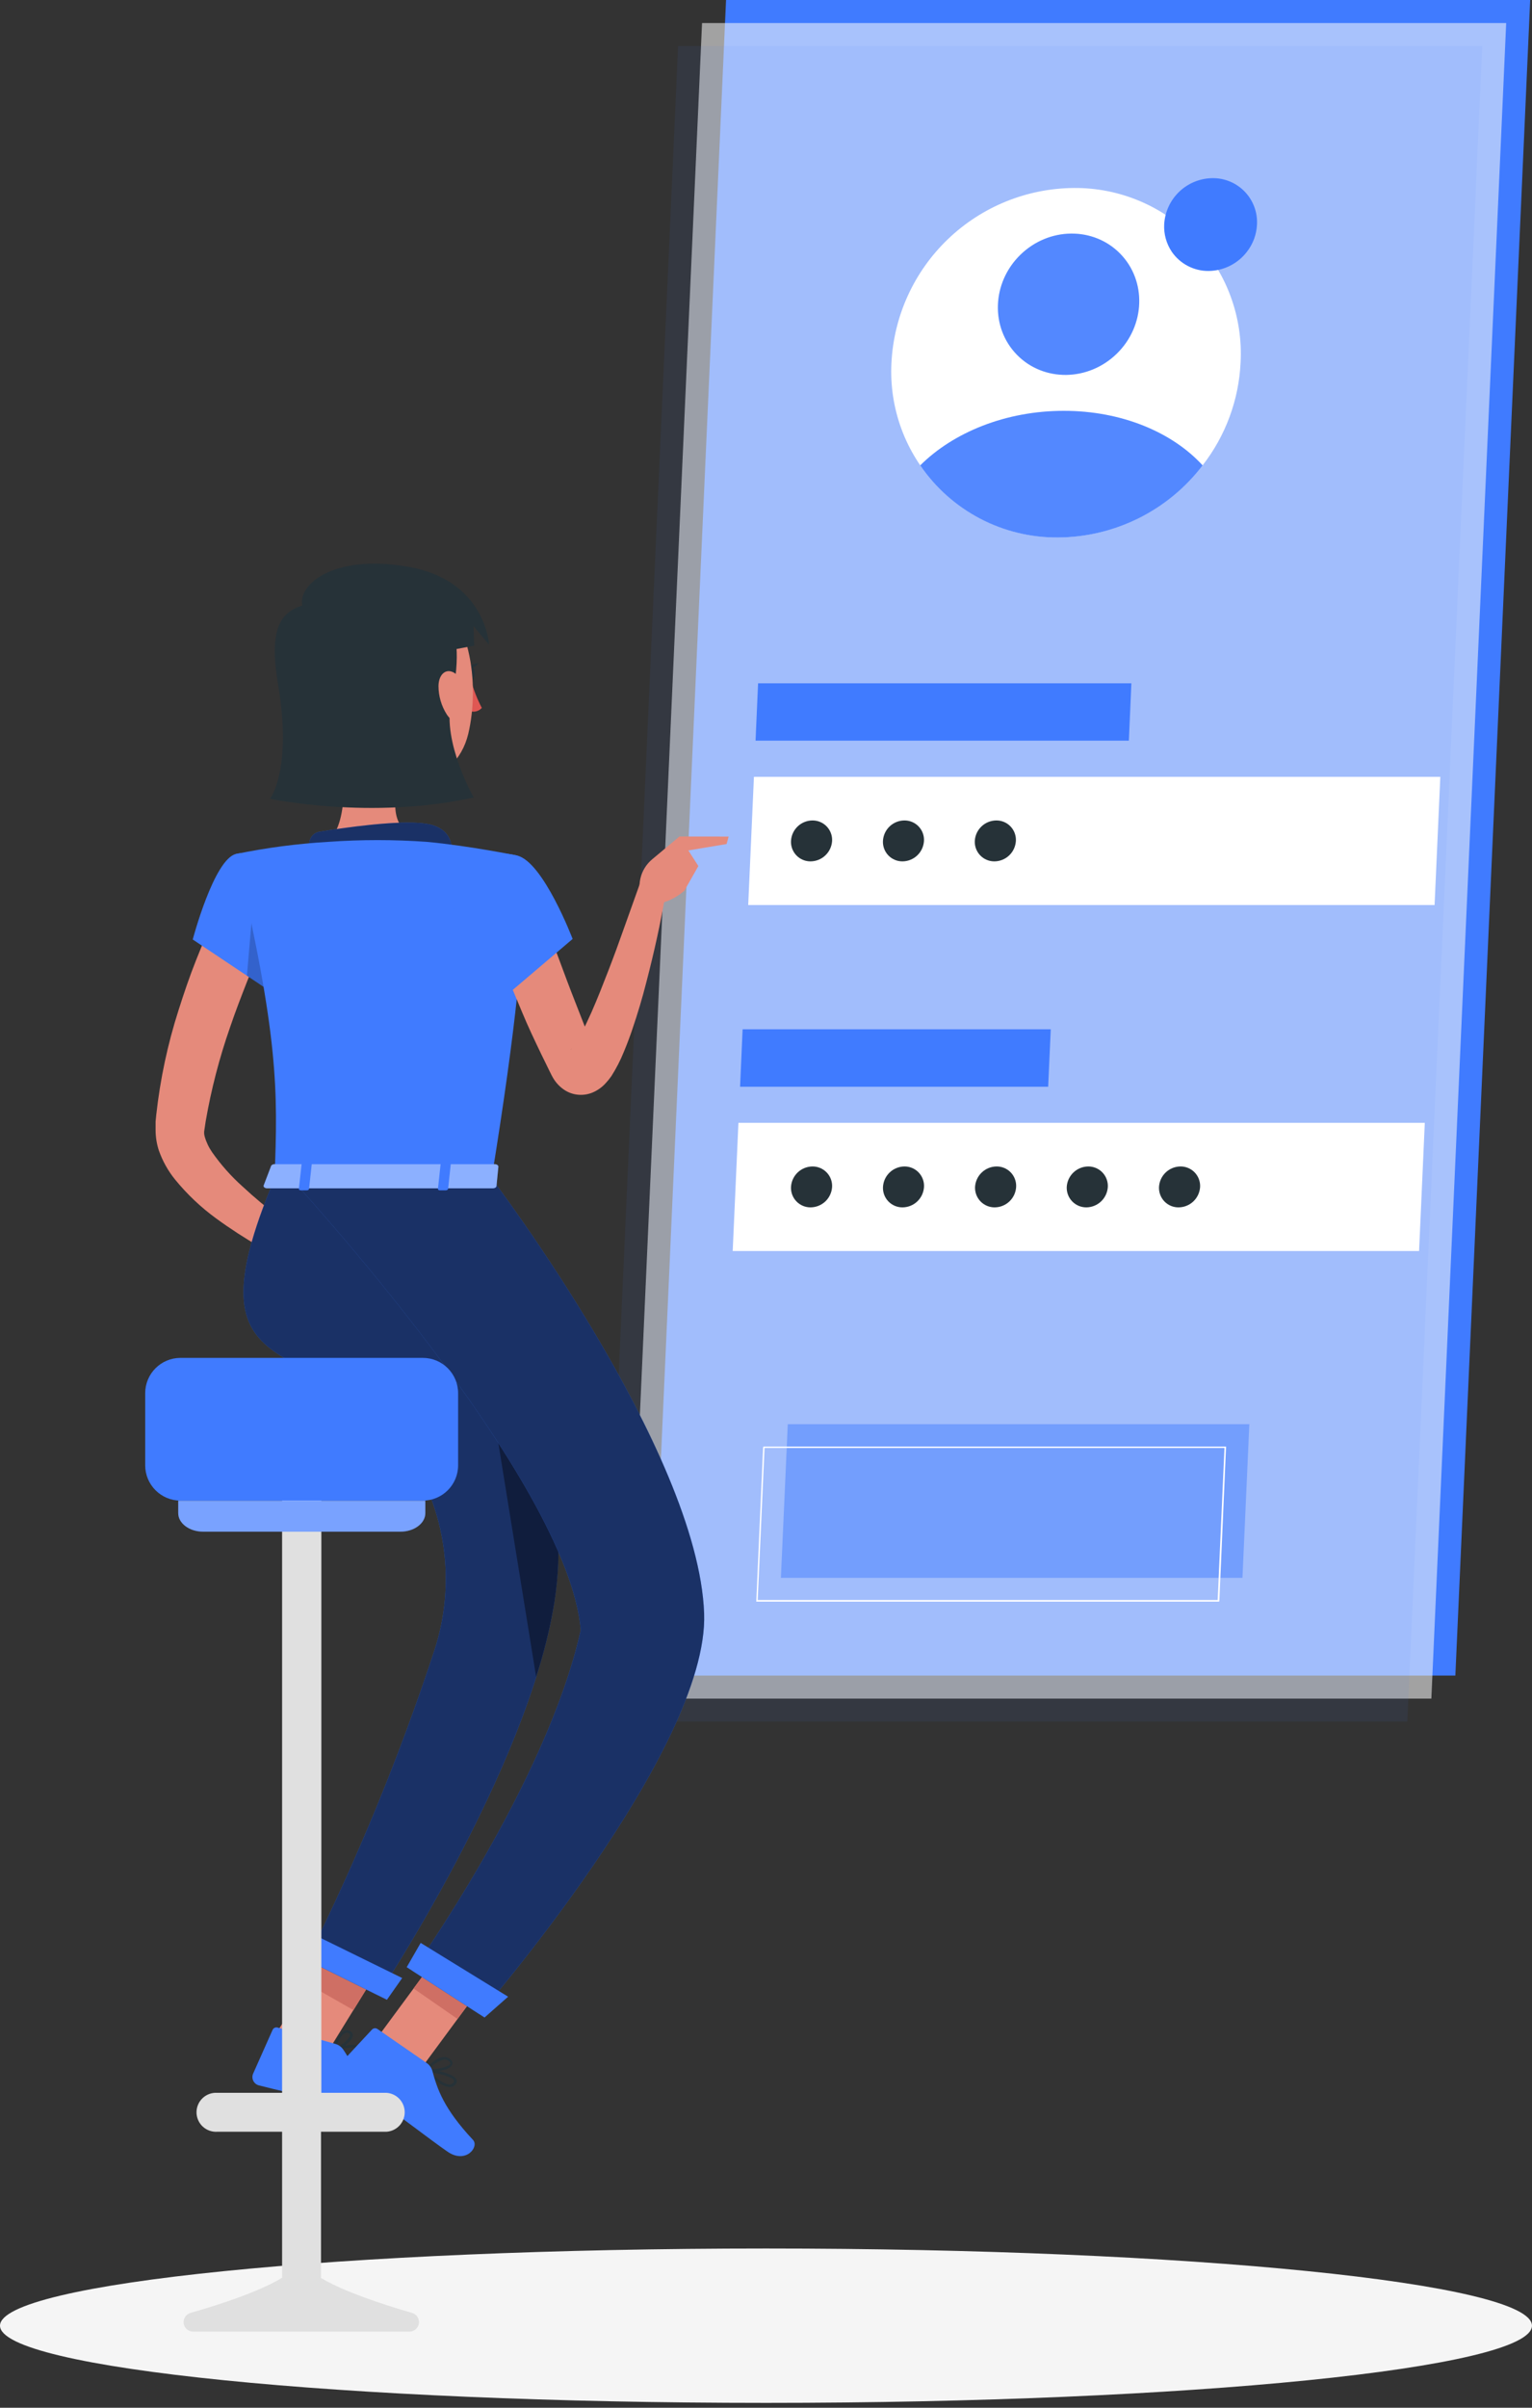 <svg width="184" height="289" viewBox="0 0 184 289" fill="none" xmlns="http://www.w3.org/2000/svg">
<rect x="0" y="0" width="184" height="289" fill="#333333" stroke="none"/>
<path d="M91.999 288.413C142.808 288.413 183.997 284.265 183.997 279.148C183.997 274.031 142.808 269.883 91.999 269.883C41.189 269.883 0 274.031 0 279.148C0 284.265 41.189 288.413 91.999 288.413Z" fill="#F5F5F5"/>
<path d="M183.782 0H87.202L78.215 201.117H174.795L183.782 0Z" fill="#407BFF"/>
<path opacity="0.56" d="M180.899 2.766H84.319L75.332 203.882H171.913L180.899 2.766Z" fill="#FAFAFA"/>
<path opacity="0.07" d="M178.021 5.523H81.44L72.445 206.64H169.026L178.021 5.523Z" fill="#407BFF"/>
<path d="M172.988 93.242H90.551L89.863 108.63H172.3L172.988 93.242Z" fill="white"/>
<path d="M135.885 82.016H91.049L90.746 88.899H135.582L135.885 82.016Z" fill="#407BFF"/>
<path d="M171.125 134.773H88.688L88 150.161H170.437L171.125 134.773Z" fill="white"/>
<path opacity="0.47" d="M150.051 170.945H94.616L93.789 189.386H149.225L150.051 170.945Z" fill="#407BFF"/>
<path d="M146.343 192.245H90.908C90.884 192.251 90.858 192.251 90.834 192.245C90.826 192.221 90.826 192.195 90.834 192.171L91.653 173.723C91.653 173.71 91.655 173.698 91.66 173.686C91.665 173.675 91.673 173.664 91.682 173.656C91.691 173.647 91.702 173.641 91.714 173.637C91.726 173.633 91.738 173.632 91.751 173.633H147.186C147.197 173.628 147.208 173.625 147.219 173.625C147.231 173.625 147.242 173.628 147.252 173.633C147.258 173.643 147.261 173.654 147.261 173.665C147.261 173.677 147.258 173.688 147.252 173.698L146.45 192.188C146.44 192.207 146.425 192.223 146.406 192.233C146.387 192.243 146.365 192.247 146.343 192.245ZM91.006 192.048H146.245L147.064 173.796H91.825L91.006 192.048Z" fill="white"/>
<path d="M126.201 123.547H89.19L88.887 130.438H125.89L126.201 123.547Z" fill="#407BFF"/>
<path d="M148.999 43.533C148.787 48.011 147.195 52.314 144.44 55.851C142.4 58.523 139.776 60.691 136.768 62.191C133.76 63.691 130.449 64.481 127.088 64.502C124.372 64.523 121.681 63.987 119.179 62.928C116.678 61.87 114.42 60.31 112.545 58.346C110.669 56.381 109.216 54.053 108.274 51.506C107.332 48.958 106.922 46.245 107.068 43.533C107.356 37.905 109.783 32.6 113.853 28.702C117.922 24.804 123.327 22.608 128.962 22.563C131.68 22.538 134.375 23.07 136.879 24.127C139.383 25.184 141.644 26.744 143.522 28.709C145.4 30.674 146.854 33.004 147.796 35.553C148.738 38.103 149.148 40.819 148.999 43.533Z" fill="white"/>
<path d="M150.97 26.949C150.917 28.139 150.493 29.284 149.759 30.223C149.215 30.932 148.517 31.508 147.717 31.907C146.917 32.305 146.036 32.516 145.142 32.523C144.276 32.528 143.422 32.321 142.655 31.92C141.887 31.519 141.229 30.936 140.739 30.223C140.09 29.258 139.768 28.11 139.822 26.949C139.901 25.454 140.548 24.047 141.629 23.012C142.71 21.978 144.145 21.395 145.642 21.383C146.364 21.376 147.079 21.518 147.744 21.798C148.409 22.079 149.01 22.492 149.509 23.014C150.008 23.535 150.396 24.153 150.647 24.83C150.898 25.507 151.008 26.228 150.97 26.949Z" fill="#407BFF"/>
<path d="M99.939 100.932C99.899 101.592 99.612 102.212 99.133 102.667C98.655 103.123 98.021 103.38 97.361 103.388C97.041 103.391 96.725 103.33 96.431 103.206C96.137 103.083 95.871 102.901 95.65 102.67C95.429 102.44 95.258 102.167 95.146 101.868C95.035 101.569 94.986 101.251 95.003 100.932C95.039 100.271 95.325 99.649 95.805 99.192C96.284 98.736 96.92 98.48 97.581 98.477C97.9 98.474 98.216 98.537 98.51 98.66C98.803 98.784 99.069 98.966 99.289 99.196C99.51 99.426 99.681 99.699 99.793 99.997C99.905 100.296 99.954 100.614 99.939 100.932Z" fill="#263238"/>
<path d="M110.973 100.932C110.936 101.592 110.649 102.214 110.17 102.67C109.691 103.126 109.057 103.382 108.395 103.388C108.077 103.39 107.761 103.328 107.468 103.204C107.175 103.08 106.91 102.898 106.69 102.668C106.47 102.438 106.299 102.165 106.189 101.866C106.078 101.568 106.029 101.25 106.046 100.932C106.082 100.273 106.367 99.651 106.845 99.195C107.322 98.739 107.956 98.482 108.616 98.477C108.935 98.473 109.252 98.535 109.546 98.658C109.84 98.781 110.106 98.964 110.327 99.194C110.548 99.424 110.719 99.697 110.83 99.996C110.942 100.295 110.99 100.614 110.973 100.932Z" fill="#263238"/>
<path d="M122.012 100.932C121.975 101.592 121.688 102.214 121.209 102.67C120.73 103.126 120.096 103.382 119.434 103.388C119.116 103.39 118.8 103.328 118.506 103.204C118.212 103.08 117.947 102.898 117.726 102.668C117.506 102.438 117.334 102.166 117.223 101.867C117.111 101.569 117.061 101.25 117.077 100.932C117.114 100.272 117.402 99.651 117.881 99.195C118.359 98.739 118.994 98.482 119.655 98.477C119.974 98.473 120.291 98.535 120.585 98.658C120.879 98.781 121.145 98.964 121.366 99.194C121.587 99.424 121.758 99.697 121.869 99.996C121.981 100.295 122.029 100.614 122.012 100.932Z" fill="#263238"/>
<path d="M99.938 142.463C99.899 143.123 99.611 143.743 99.133 144.199C98.654 144.654 98.021 144.912 97.36 144.919C97.041 144.921 96.725 144.859 96.432 144.735C96.138 144.611 95.873 144.429 95.652 144.199C95.431 143.969 95.26 143.697 95.148 143.398C95.037 143.1 94.987 142.782 95.003 142.463C95.04 141.803 95.328 141.182 95.806 140.726C96.285 140.27 96.92 140.013 97.581 140.008C97.9 140.005 98.216 140.068 98.509 140.192C98.803 140.315 99.068 140.498 99.289 140.728C99.51 140.957 99.681 141.23 99.793 141.528C99.904 141.827 99.954 142.145 99.938 142.463Z" fill="#263238"/>
<path d="M110.977 142.463C110.94 143.122 110.654 143.742 110.177 144.198C109.7 144.654 109.067 144.912 108.407 144.919C108.088 144.923 107.772 144.861 107.478 144.738C107.184 144.614 106.918 144.432 106.697 144.202C106.476 143.972 106.304 143.699 106.193 143.4C106.082 143.101 106.033 142.782 106.05 142.463C106.088 141.803 106.375 141.182 106.854 140.726C107.333 140.27 107.967 140.013 108.628 140.008C108.947 140.005 109.262 140.068 109.555 140.192C109.849 140.315 110.113 140.498 110.333 140.728C110.554 140.958 110.724 141.231 110.835 141.529C110.946 141.828 110.994 142.145 110.977 142.463Z" fill="#263238"/>
<path d="M122.043 142.463C122.006 143.124 121.719 143.745 121.24 144.201C120.761 144.657 120.126 144.914 119.465 144.919C119.147 144.92 118.831 144.857 118.538 144.733C118.245 144.609 117.98 144.426 117.76 144.197C117.539 143.967 117.368 143.695 117.256 143.397C117.144 143.099 117.093 142.781 117.108 142.463C117.147 141.804 117.435 141.184 117.914 140.728C118.392 140.272 119.025 140.015 119.686 140.008C120.005 140.004 120.321 140.066 120.616 140.189C120.91 140.313 121.176 140.495 121.397 140.725C121.618 140.955 121.789 141.228 121.9 141.527C122.011 141.826 122.06 142.145 122.043 142.463Z" fill="#263238"/>
<path d="M133.055 142.463C133.016 143.123 132.728 143.743 132.249 144.199C131.771 144.654 131.138 144.912 130.477 144.919C130.158 144.92 129.843 144.857 129.55 144.733C129.257 144.609 128.992 144.426 128.772 144.197C128.551 143.967 128.38 143.695 128.268 143.397C128.156 143.099 128.105 142.781 128.12 142.463C128.159 141.804 128.447 141.184 128.925 140.728C129.404 140.272 130.037 140.015 130.698 140.008C131.016 140.005 131.332 140.068 131.626 140.192C131.92 140.315 132.185 140.498 132.406 140.728C132.626 140.957 132.798 141.23 132.909 141.528C133.021 141.827 133.071 142.145 133.055 142.463Z" fill="#263238"/>
<path d="M144.138 142.463C144.099 143.123 143.811 143.743 143.332 144.199C142.854 144.654 142.22 144.912 141.56 144.919C141.241 144.923 140.924 144.861 140.63 144.738C140.336 144.614 140.07 144.432 139.849 144.202C139.628 143.972 139.457 143.699 139.346 143.4C139.234 143.101 139.186 142.782 139.202 142.463C139.24 141.803 139.527 141.182 140.006 140.726C140.485 140.27 141.119 140.013 141.781 140.008C142.099 140.005 142.415 140.068 142.709 140.192C143.003 140.315 143.268 140.498 143.489 140.728C143.709 140.957 143.881 141.23 143.992 141.528C144.104 141.827 144.153 142.145 144.138 142.463Z" fill="#263238"/>
<path d="M134.137 42.446C137.562 39.096 137.744 33.726 134.543 30.452C131.341 27.178 125.969 27.24 122.543 30.59C119.117 33.941 118.935 39.31 122.137 42.584C125.338 45.858 130.711 45.796 134.137 42.446Z" fill="#407BFF"/>
<path d="M144.441 55.86C142.402 58.532 139.778 60.701 136.77 62.2C133.762 63.7 130.45 64.491 127.089 64.512C123.83 64.539 120.614 63.765 117.725 62.256C114.836 60.747 112.363 58.551 110.523 55.86C114.501 51.899 120.795 49.312 127.769 49.312C134.742 49.312 140.815 51.899 144.441 55.86Z" fill="#407BFF"/>
<path opacity="0.1" d="M134.137 42.446C137.562 39.096 137.744 33.726 134.543 30.452C131.341 27.178 125.969 27.24 122.543 30.59C119.117 33.941 118.935 39.31 122.137 42.584C125.338 45.858 130.711 45.796 134.137 42.446Z" fill="white"/>
<path opacity="0.1" d="M144.441 55.86C142.402 58.532 139.778 60.701 136.77 62.2C133.762 63.7 130.45 64.491 127.089 64.512C123.83 64.539 120.614 63.765 117.725 62.256C114.836 60.747 112.363 58.551 110.523 55.86C114.501 51.899 120.795 49.312 127.769 49.312C134.742 49.312 140.815 51.899 144.441 55.86Z" fill="white"/>
<path d="M32.012 112.345C31.235 114.047 30.416 115.921 29.704 117.738C28.992 119.555 28.264 121.43 27.634 123.296C26.347 126.974 25.367 130.751 24.703 134.591L24.523 135.794C24.506 136 24.526 136.208 24.581 136.408C24.774 137.086 25.078 137.728 25.481 138.307C26.532 139.805 27.751 141.178 29.115 142.399C30.553 143.736 32.061 144.996 33.633 146.172C35.204 147.384 36.858 148.562 38.486 149.675L36.956 152.548C33.067 150.854 29.375 148.738 25.947 146.238C24.119 144.904 22.468 143.342 21.037 141.589C20.188 140.545 19.526 139.363 19.08 138.094C18.821 137.301 18.689 136.473 18.688 135.638C18.688 135.442 18.688 135.156 18.688 135.016V134.615L18.769 133.797C19.239 129.533 20.135 125.326 21.446 121.241C22.084 119.228 22.764 117.223 23.541 115.267C24.319 113.31 25.121 111.395 26.111 109.406L32.012 112.345Z" fill="#E58A7B"/>
<path d="M37.335 149.165L43.121 146.234L41.624 152.586C41.624 152.586 37.654 153.699 35.812 151.767L37.335 149.165Z" fill="#E58A7B"/>
<path d="M48.411 147.274L46.872 152.528L41.617 152.586L43.115 146.234L48.411 147.274Z" fill="#E58A7B"/>
<path d="M56.583 81.695C56.892 82.83 57.323 83.927 57.868 84.969C57.709 85.15 57.504 85.284 57.275 85.357C57.045 85.431 56.801 85.441 56.566 85.387L56.583 81.695Z" fill="#DF5753"/>
<path d="M56.411 81.75C56.75 81.75 57.025 81.328 57.025 80.808C57.025 80.289 56.75 79.867 56.411 79.867C56.072 79.867 55.797 80.289 55.797 80.808C55.797 81.328 56.072 81.75 56.411 81.75Z" fill="#263238"/>
<path d="M56.23 79.907L57.475 79.555C57.475 79.555 56.869 80.52 56.23 79.907Z" fill="#263238"/>
<path d="M40.6 87.703C41.345 91.509 42.09 98.491 39.422 101.036C39.422 101.036 40.469 104.899 47.549 104.899C55.333 104.899 51.265 101.036 51.265 101.036C47.017 100.021 47.124 96.87 47.869 93.907L40.6 87.703Z" fill="#E58A7B"/>
<path d="M38.528 79.032C38.921 85.392 38.954 88.093 42.163 91.359C47 96.27 54.726 94.403 56.24 88.085C57.607 82.355 56.74 72.927 50.511 70.397C49.144 69.834 47.655 69.629 46.187 69.801C44.718 69.974 43.318 70.518 42.118 71.382C40.919 72.247 39.959 73.403 39.331 74.742C38.703 76.081 38.427 77.557 38.528 79.032Z" fill="#E58A7B"/>
<path d="M39.158 71.877C35.965 73.04 31.709 72.172 33.379 82.018C35.147 92.446 32.43 95.875 32.43 95.875C32.43 95.875 44.535 98.453 56.894 95.72C56.894 95.72 53.121 89.123 54.177 84.261C55.527 78.122 54.463 75.855 54.463 75.855C54.463 75.855 43.643 70.24 39.158 71.877Z" fill="#263238"/>
<path d="M52.664 82.345C52.667 83.554 53.014 84.738 53.663 85.758C54.53 87.084 55.553 86.577 55.807 85.169C56.036 83.933 55.864 81.748 54.759 80.896C53.654 80.045 52.68 80.88 52.664 82.345Z" fill="#E58A7B"/>
<path d="M36.385 72.951C35.468 70.373 39.839 66.403 49.088 68.04C58.337 69.677 58.738 77.379 58.738 77.379L56.872 75.153L56.953 77.494L47.451 79.319L36.385 72.951Z" fill="#263238"/>
<path d="M37.168 101.474C37.113 101.1 37.206 100.72 37.428 100.414C37.65 100.108 37.982 99.901 38.354 99.837C41.235 99.362 47.783 98.396 51.074 98.855C53.529 99.198 54.167 100.623 54.274 101.793C54.29 101.998 54.263 102.204 54.193 102.398C54.124 102.591 54.014 102.767 53.87 102.915C53.727 103.062 53.553 103.177 53.362 103.252C53.17 103.326 52.965 103.359 52.76 103.348L38.534 102.71C38.199 102.693 37.88 102.561 37.631 102.335C37.382 102.11 37.218 101.806 37.168 101.474Z" fill="#407BFF"/>
<path opacity="0.6" d="M37.168 101.474C37.113 101.1 37.206 100.72 37.428 100.414C37.65 100.108 37.982 99.901 38.354 99.837C41.235 99.362 47.783 98.396 51.074 98.855C53.529 99.198 54.167 100.623 54.274 101.793C54.29 101.998 54.263 102.204 54.193 102.398C54.124 102.591 54.014 102.767 53.87 102.915C53.727 103.062 53.553 103.177 53.362 103.252C53.17 103.326 52.965 103.359 52.76 103.348L38.534 102.71C38.199 102.693 37.88 102.561 37.631 102.335C37.382 102.11 37.218 101.806 37.168 101.474Z" fill="black"/>
<path d="M45.398 244.466L50.678 248.133L59.509 236.159L54.23 232.5L45.398 244.466Z" fill="#E58A7B"/>
<path d="M33.086 244.224L38.66 247.4L46.476 234.738L40.902 231.562L33.086 244.224Z" fill="#E58A7B"/>
<path d="M59.498 236.159L54.947 242.33L49.668 238.671L54.219 232.5L59.498 236.159Z" fill="#CF6F64"/>
<path d="M40.898 231.562L46.48 234.746L42.453 241.27L36.871 238.086L40.898 231.562Z" fill="#CF6F64"/>
<path d="M49.849 141.453C49.849 141.453 70.459 167.423 66.587 192.264C63.469 212.325 45.38 239.491 45.38 239.491L36.877 235.267C42.871 223.256 47.986 210.826 52.182 198.075C53.476 194.117 53.854 189.916 53.287 185.79C52.719 181.664 51.222 177.72 48.908 174.258C38.464 159.009 21.735 168.086 32.989 141.453H49.849Z" fill="#407BFF"/>
<path opacity="0.6" d="M49.849 141.453C49.849 141.453 70.459 167.423 66.587 192.264C63.469 212.325 45.38 239.491 45.38 239.491L36.877 235.267C42.871 223.256 47.986 210.826 52.182 198.075C53.476 194.117 53.854 189.916 53.287 185.79C52.719 181.664 51.222 177.72 48.908 174.258C38.464 159.009 21.735 168.086 32.989 141.453H49.849Z" fill="black"/>
<path opacity="0.4" d="M59.957 158.128L56.961 155.148C56.961 155.386 62.764 191.211 64.393 201.278C65.354 198.337 66.09 195.327 66.594 192.275C68.51 180.087 64.507 167.638 59.957 158.128Z" fill="black"/>
<path d="M59.049 141.453C59.049 141.453 83.865 174.094 84.569 193.664C85.15 210.033 57.559 241.75 57.559 241.75L49.538 236.56C49.538 236.56 65.687 214.036 69.755 195.636C68.183 177.401 34.953 141.453 34.953 141.453H59.049Z" fill="#407BFF"/>
<path opacity="0.6" d="M59.049 141.453C59.049 141.453 83.865 174.094 84.569 193.664C85.15 210.033 57.559 241.75 57.559 241.75L49.538 236.56C49.538 236.56 65.687 214.036 69.755 195.636C68.183 177.401 34.953 141.453 34.953 141.453H59.049Z" fill="black"/>
<path d="M28.346 102.495C25.694 103.126 23.148 112.767 23.148 112.767L33.519 119.692C33.519 119.692 36.972 112.063 35.761 108.724C34.509 105.246 31.677 101.701 28.346 102.495Z" fill="#407BFF"/>
<path opacity="0.2" d="M30.377 108.711L29.656 117.117L33.511 119.703C34.576 117.307 35.364 114.797 35.86 112.222L30.377 108.711Z" fill="black"/>
<path d="M62.114 102.693C62.114 102.693 65.175 103.765 59.045 141.448H32.968C33.41 130.808 33.418 124.26 28.344 102.505C31.995 101.752 35.696 101.265 39.418 101.048C43.361 100.765 47.318 100.765 51.261 101.048C56.352 101.515 62.114 102.693 62.114 102.693Z" fill="#407BFF"/>
<path d="M64.77 108.714C65.36 110.351 65.982 112.111 66.637 113.805C67.291 115.499 67.913 117.243 68.576 118.961L70.582 124.101L71.089 125.386L71.351 126.025L71.474 126.344C71.474 126.401 71.474 126.401 71.474 126.393C71.324 126.182 71.128 126.009 70.901 125.886C70.577 125.695 70.212 125.586 69.837 125.566C69.525 125.557 69.215 125.615 68.928 125.738C68.552 125.91 68.552 125.984 68.56 125.976C68.628 125.921 68.689 125.858 68.74 125.787C69.193 125.193 69.585 124.554 69.91 123.88C70.295 123.127 70.663 122.325 71.032 121.515C71.752 119.878 72.415 118.184 73.078 116.473C73.741 114.763 74.371 113.036 74.985 111.292L76.851 106.07L80.002 106.889C79.38 110.621 78.578 114.255 77.612 117.955C77.146 119.796 76.597 121.621 75.975 123.463C75.664 124.388 75.321 125.305 74.928 126.246C74.518 127.267 74.014 128.248 73.422 129.176C73.204 129.488 72.963 129.784 72.701 130.06C72.284 130.511 71.776 130.871 71.212 131.116C70.711 131.331 70.169 131.431 69.624 131.41C69.014 131.388 68.42 131.21 67.897 130.895C67.281 130.51 66.769 129.979 66.407 129.348C66.285 129.135 66.178 128.922 66.105 128.767L65.949 128.456L65.638 127.817L65.016 126.549C64.198 124.846 63.379 123.127 62.667 121.4C61.955 119.673 61.202 117.922 60.498 116.162C59.794 114.402 59.164 112.643 58.566 110.744L64.77 108.714Z" fill="#E58A7B"/>
<path d="M62.112 102.691C65.247 103.435 68.775 112.701 68.775 112.701L59.452 120.632C59.452 120.632 53.42 110.532 54.639 107.2C55.908 103.73 58.02 101.717 62.112 102.691Z" fill="#407BFF"/>
<path d="M78.328 103.14L81.602 100.406L83.877 103.95L82.199 106.905C82.199 106.905 79.531 109.36 77.174 108.108C76.8 107.267 76.71 106.327 76.918 105.431C77.127 104.534 77.621 103.73 78.328 103.14Z" fill="#E58A7B"/>
<path d="M87.512 100.414L87.267 101.307L82.086 102.174L81.578 100.406L87.512 100.414Z" fill="#E58A7B"/>
<path d="M58.195 242.157L48.848 236.117L50.526 233.203L61.027 239.661L58.195 242.157Z" fill="#407BFF"/>
<path d="M42.321 246.976C41.501 246.876 40.713 246.596 40.013 246.158C39.984 246.148 39.959 246.129 39.941 246.104C39.924 246.079 39.914 246.049 39.914 246.018C39.914 245.988 39.924 245.958 39.941 245.933C39.959 245.908 39.984 245.889 40.013 245.879C40.267 245.797 42.468 245.118 43.107 245.642C43.179 245.702 43.233 245.779 43.265 245.867C43.296 245.955 43.304 246.05 43.287 246.141C43.276 246.289 43.227 246.431 43.145 246.554C43.063 246.677 42.952 246.777 42.82 246.845C42.667 246.929 42.496 246.974 42.321 246.976ZM40.48 246.076C41.503 246.6 42.321 246.788 42.714 246.591C42.8 246.544 42.871 246.475 42.923 246.392C42.975 246.309 43.004 246.214 43.009 246.117C43.009 245.986 43.009 245.928 42.935 245.896C42.591 245.617 41.364 245.83 40.463 246.076H40.48Z" fill="#263238"/>
<path d="M40.067 246.216C40.024 246.216 39.982 246.198 39.952 246.167C39.94 246.145 39.934 246.119 39.934 246.094C39.934 246.068 39.94 246.043 39.952 246.02C39.952 245.946 40.484 244.17 41.319 243.769C41.426 243.72 41.541 243.695 41.659 243.695C41.776 243.695 41.892 243.72 41.998 243.769C42.113 243.805 42.213 243.879 42.281 243.978C42.349 244.078 42.382 244.197 42.375 244.317C42.318 245.054 40.82 246.069 40.132 246.241L40.067 246.216ZM41.655 243.982C41.575 243.984 41.497 244.004 41.425 244.039C40.918 244.285 40.501 245.242 40.296 245.823C41.016 245.521 42.007 244.719 42.039 244.268C42.039 244.195 42.039 244.105 41.851 244.023C41.79 243.99 41.723 243.968 41.655 243.957V243.982Z" fill="#263238"/>
<path d="M53.996 250.505C53.071 250.505 51.786 249.318 51.082 248.59C51.064 248.565 51.055 248.535 51.055 248.504C51.055 248.473 51.064 248.443 51.082 248.418C51.099 248.392 51.121 248.37 51.149 248.356C51.176 248.341 51.207 248.335 51.238 248.336C51.565 248.336 54.405 248.762 54.806 249.564C54.849 249.636 54.871 249.718 54.871 249.801C54.871 249.885 54.849 249.967 54.806 250.039C54.746 250.164 54.655 250.271 54.542 250.351C54.429 250.431 54.298 250.482 54.16 250.497L53.996 250.505ZM51.623 248.704C52.654 249.703 53.562 250.26 54.078 250.194C54.168 250.182 54.254 250.149 54.328 250.096C54.403 250.043 54.463 249.973 54.504 249.891C54.522 249.863 54.532 249.831 54.532 249.797C54.532 249.764 54.522 249.731 54.504 249.703C54.291 249.261 52.777 248.885 51.623 248.704Z" fill="#263238"/>
<path d="M51.717 248.67C51.533 248.675 51.349 248.661 51.168 248.629C51.143 248.625 51.119 248.615 51.099 248.599C51.079 248.583 51.063 248.562 51.054 248.539C51.041 248.515 51.035 248.488 51.035 248.461C51.035 248.434 51.041 248.407 51.054 248.383C51.103 248.326 52.208 246.992 53.255 246.902C53.552 246.879 53.846 246.973 54.074 247.164C54.393 247.442 54.377 247.688 54.295 247.843C54.09 248.4 52.674 248.67 51.717 248.67ZM51.504 248.367C52.421 248.416 53.886 248.113 54.074 247.712C54.074 247.712 54.139 247.581 53.927 247.401C53.842 247.328 53.743 247.272 53.636 247.238C53.529 247.204 53.416 247.193 53.305 247.205C52.599 247.402 51.97 247.81 51.504 248.375V248.367Z" fill="#263238"/>
<path d="M40.288 245.33L33.347 243.366C33.228 243.329 33.099 243.339 32.986 243.391C32.873 243.444 32.783 243.537 32.734 243.652L30.393 248.915C30.338 249.05 30.312 249.195 30.317 249.34C30.322 249.485 30.358 249.628 30.422 249.759C30.486 249.89 30.577 250.005 30.689 250.098C30.801 250.191 30.932 250.259 31.072 250.298C33.528 250.936 34.706 251.117 37.759 251.992C39.642 252.516 42.326 253.49 44.921 254.227C47.515 254.963 48.383 252.434 47.376 251.894C42.825 249.488 42.465 247.802 41.221 246.001C40.998 245.675 40.668 245.437 40.288 245.33Z" fill="#407BFF"/>
<path d="M51.272 247.635L45.346 243.543C45.245 243.469 45.122 243.436 44.998 243.448C44.874 243.46 44.759 243.517 44.675 243.608L40.746 247.831C40.65 247.941 40.579 248.069 40.537 248.208C40.494 248.347 40.482 248.493 40.501 248.637C40.519 248.781 40.568 248.919 40.644 249.043C40.721 249.167 40.822 249.273 40.943 249.354C43.03 250.753 44.11 251.318 46.721 253.127C48.358 254.24 51.526 256.712 53.735 258.251C55.945 259.789 57.59 257.678 56.805 256.843C53.285 253.086 52.516 250.729 51.935 248.593C51.834 248.205 51.599 247.866 51.272 247.635Z" fill="#407BFF"/>
<path d="M46.47 240.03L35.789 234.718L36.894 231.82L48.304 237.419L46.47 240.03Z" fill="#407BFF"/>
<path d="M32.577 139.908L31.677 142.266C31.587 142.446 31.8 142.634 32.103 142.634H59.178C59.415 142.634 59.612 142.519 59.628 142.372L59.857 140.031C59.857 139.876 59.669 139.737 59.415 139.737H33.003C32.923 139.729 32.843 139.741 32.769 139.771C32.695 139.801 32.629 139.848 32.577 139.908Z" fill="#407BFF"/>
<path opacity="0.4" d="M32.577 139.908L31.677 142.266C31.587 142.446 31.8 142.634 32.103 142.634H59.178C59.415 142.634 59.612 142.519 59.628 142.372L59.857 140.031C59.857 139.876 59.669 139.737 59.415 139.737H33.003C32.923 139.729 32.843 139.741 32.769 139.771C32.695 139.801 32.629 139.848 32.577 139.908Z" fill="white"/>
<path d="M36.844 142.871H36.132C35.993 142.871 35.887 142.798 35.895 142.708L36.231 139.671C36.231 139.589 36.361 139.516 36.501 139.516H37.213C37.352 139.516 37.458 139.589 37.45 139.671L37.114 142.708C37.106 142.798 36.984 142.871 36.844 142.871Z" fill="#407BFF"/>
<path d="M53.539 142.871H52.836C52.696 142.871 52.59 142.798 52.598 142.708L52.925 139.671C52.925 139.589 53.065 139.516 53.204 139.516H53.908C54.047 139.516 54.161 139.589 54.145 139.671L53.818 142.708C53.777 142.798 53.687 142.871 53.539 142.871Z" fill="#407BFF"/>
<g style="mix-blend-mode:multiply">
<path d="M36.22 281.473C48.33 281.473 58.147 280.762 58.147 279.885C58.147 279.008 48.33 278.297 36.22 278.297C24.11 278.297 14.293 279.008 14.293 279.885C14.293 280.762 24.11 281.473 36.22 281.473Z" fill="#F5F5F5"/>
</g>
<path d="M49.572 277.641C45.692 276.512 41.387 275.063 38.784 273.549C38.711 273.5 38.629 273.475 38.555 273.435V255.87H46.404C47 255.835 47.56 255.573 47.97 255.139C48.379 254.704 48.607 254.13 48.607 253.533C48.607 252.936 48.379 252.362 47.97 251.928C47.56 251.493 47 251.232 46.404 251.196H38.596V171.133H33.882V251.196H26.082C25.763 251.178 25.444 251.224 25.144 251.333C24.844 251.442 24.57 251.611 24.338 251.83C24.105 252.049 23.921 252.313 23.794 252.606C23.668 252.898 23.602 253.214 23.602 253.533C23.602 253.852 23.668 254.168 23.794 254.461C23.921 254.754 24.105 255.018 24.338 255.237C24.57 255.455 24.844 255.625 25.144 255.733C25.444 255.842 25.763 255.889 26.082 255.87H33.882V273.41C33.808 273.41 33.734 273.475 33.661 273.525C31.017 275.063 26.745 276.512 22.865 277.617C22.603 277.696 22.378 277.867 22.231 278.097C22.083 278.328 22.024 278.604 22.062 278.875C22.101 279.146 22.235 279.395 22.441 279.575C22.647 279.756 22.91 279.857 23.184 279.86H49.253C49.514 279.842 49.762 279.735 49.954 279.556C50.147 279.378 50.272 279.139 50.309 278.88C50.346 278.62 50.294 278.355 50.16 278.13C50.025 277.905 49.818 277.732 49.572 277.641Z" fill="#E0E0E0"/>
<path d="M50.782 162.984H21.677C19.336 162.984 17.438 164.883 17.438 167.224V175.875C17.438 178.217 19.336 180.115 21.677 180.115H50.782C53.124 180.115 55.022 178.217 55.022 175.875V167.224C55.022 164.883 53.124 162.984 50.782 162.984Z" fill="#407BFF"/>
<path d="M21.406 180.125V181.615C21.406 182.842 22.74 183.841 24.377 183.841H48.113C49.75 183.841 51.084 182.842 51.084 181.615V180.125H21.406Z" fill="#407BFF"/>
<path opacity="0.3" d="M21.406 180.125V181.615C21.406 182.842 22.74 183.841 24.377 183.841H48.113C49.75 183.841 51.084 182.842 51.084 181.615V180.125H21.406Z" fill="white"/>
</svg>
